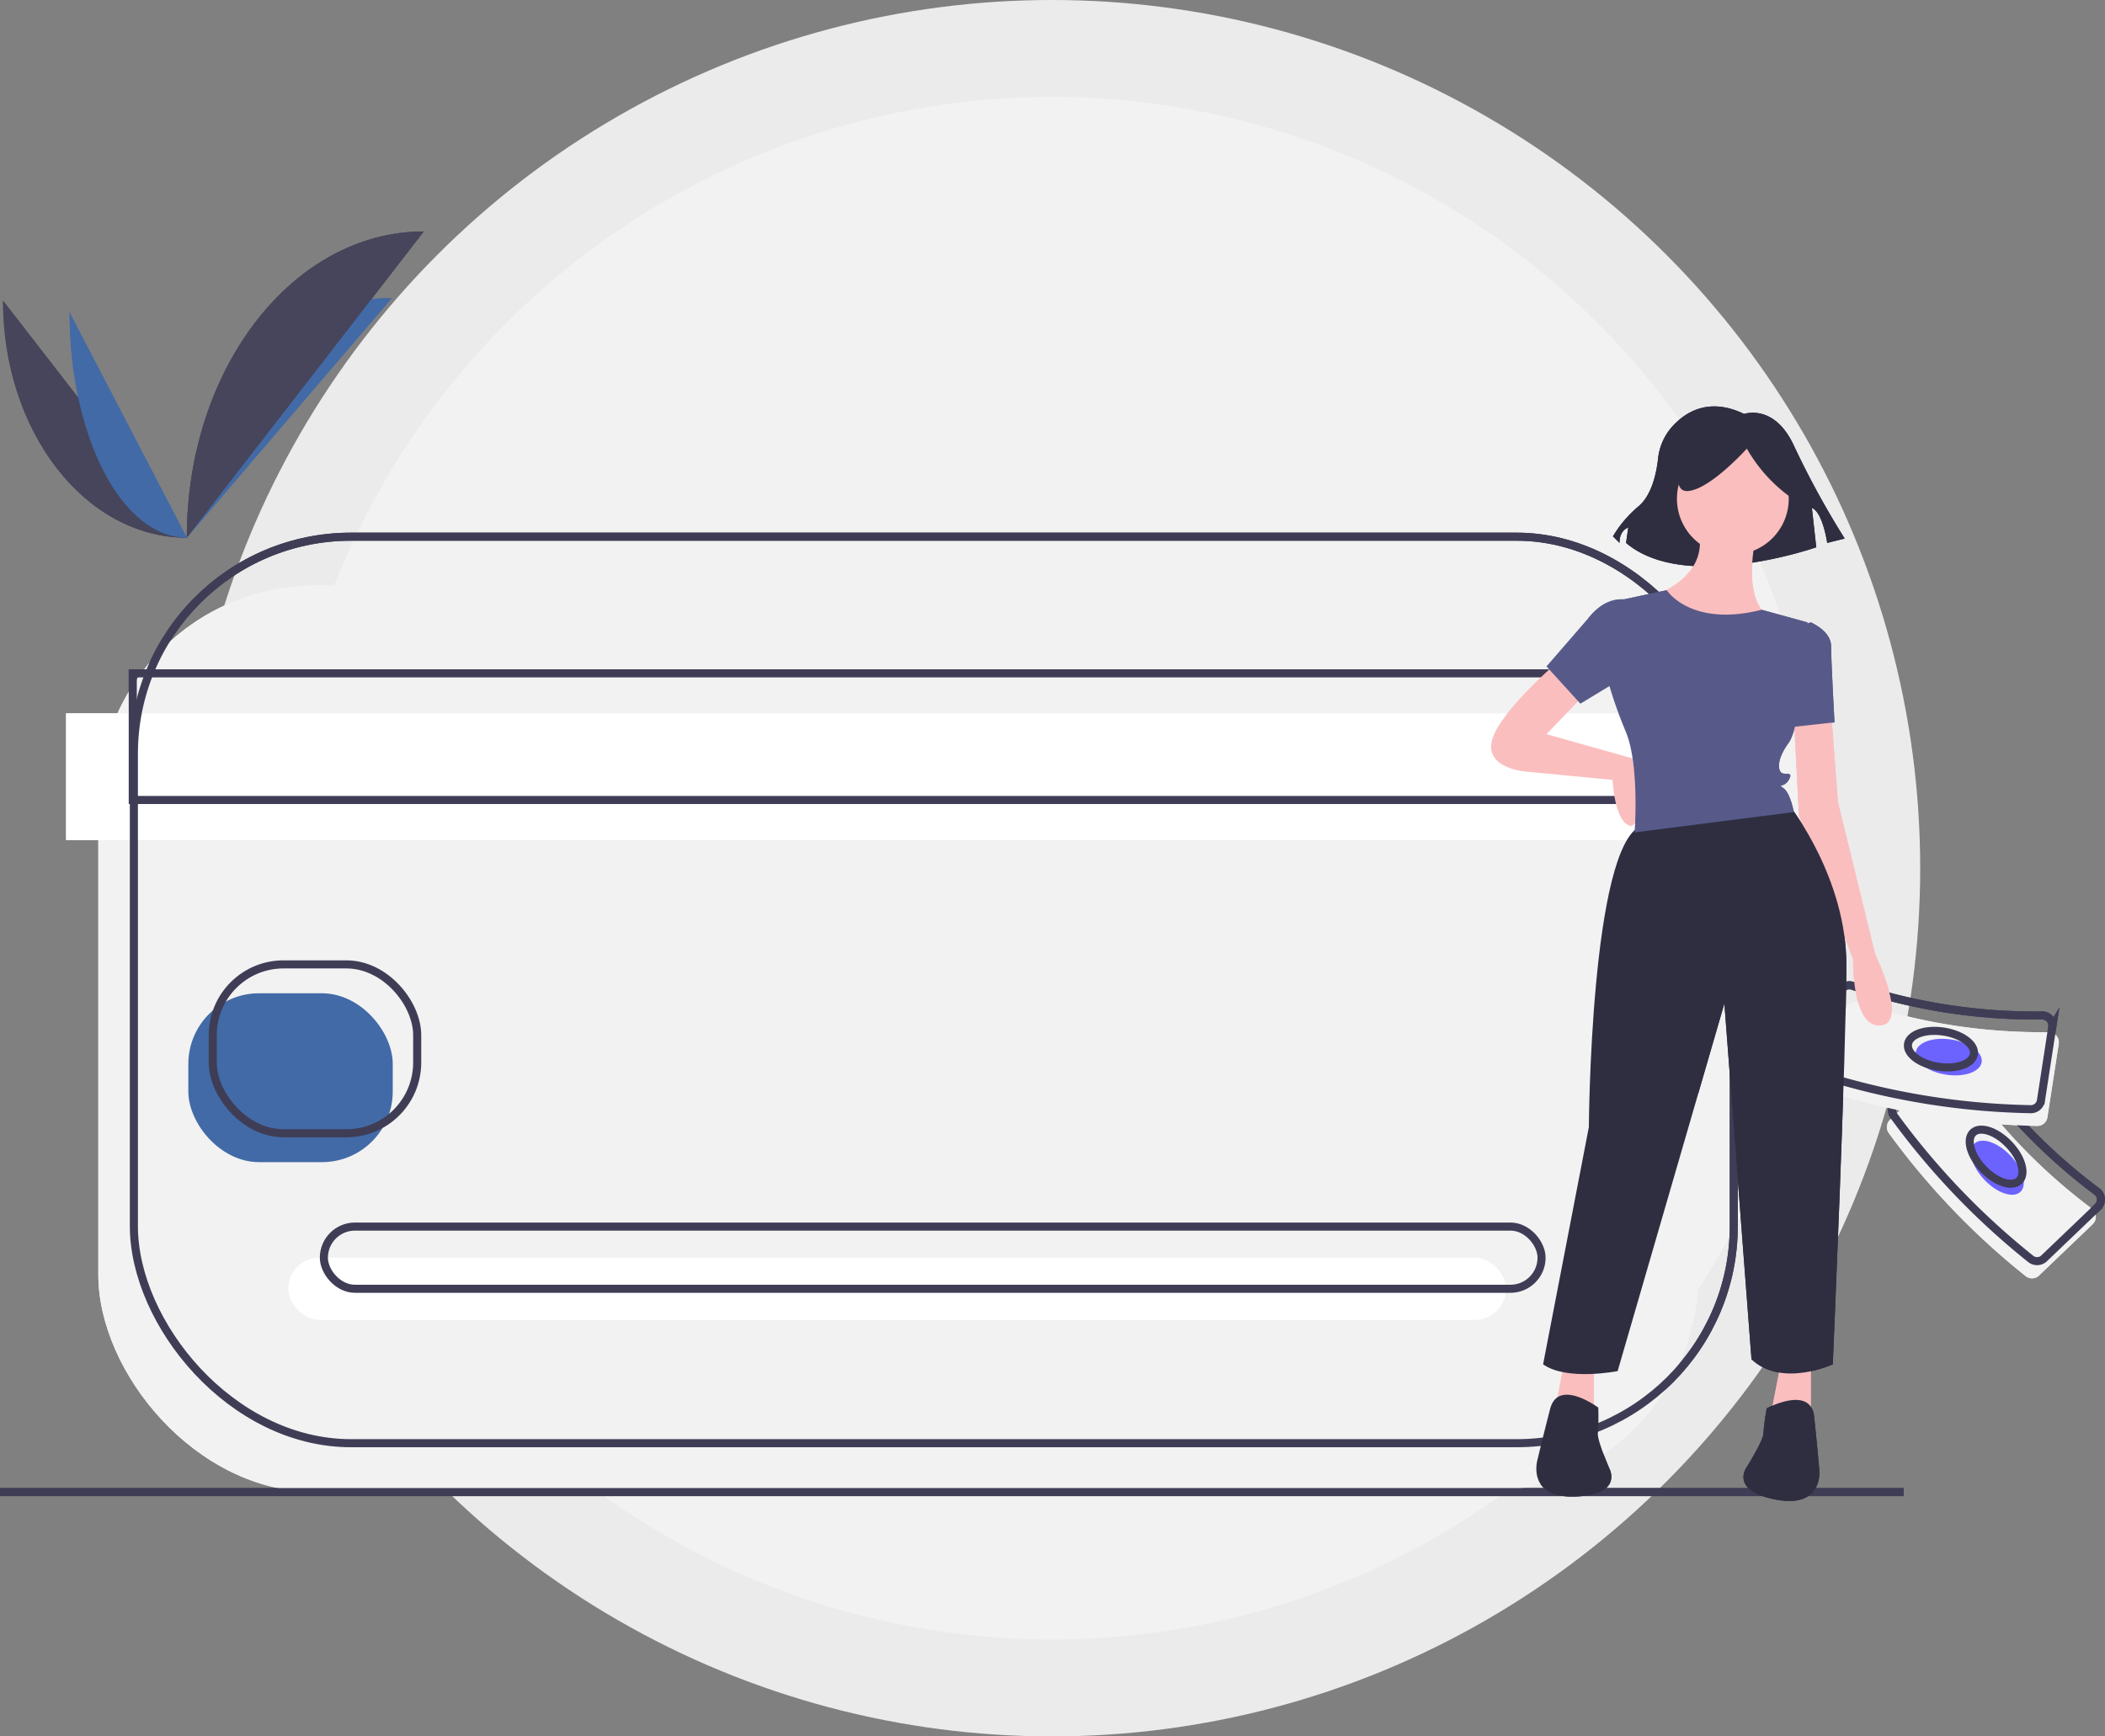 <svg xmlns="http://www.w3.org/2000/svg" width="260.607" height="215" viewBox="0 0 260.607 215">
  <rect x="0" y="0" width="260.607" height="215" fill="#808080" stroke="none"/>
  <g id="Group_3063" data-name="Group 3063" transform="translate(-818.272 -1726)">
    <circle id="Ellipse_89" data-name="Ellipse 89" cx="107.5" cy="107.5" r="107.5" transform="translate(841 1726)" fill="#ebebeb"/>
    <circle id="Ellipse_88" data-name="Ellipse 88" cx="95.5" cy="95.5" r="95.5" transform="translate(853 1738)" fill="#f2f2f2"/>
    <g id="Group_3062" data-name="Group 3062" transform="translate(818.272 1754.657)">
      <path id="Path_10854" data-name="Path 10854" d="M128.619,196.713c0,16.22,10.176,29.345,22.751,29.345" transform="translate(-128.244 -188.14)" fill="#46455b"/>
      <path id="Path_10855" data-name="Path 10855" d="M211.318,225.189c0-16.4,11.355-29.675,25.389-29.675" transform="translate(-188.192 -187.271)" fill="#426aa7"/>
      <path id="Path_10856" data-name="Path 10856" d="M158.582,202.058c0,15.407,6.489,27.875,14.508,27.875" transform="translate(-149.964 -192.015)" fill="#426aa7"/>
      <path id="Path_10857" data-name="Path 10857" d="M211.318,203.469c0-20.959,13.125-37.918,29.345-37.918" transform="translate(-188.192 -165.551)" fill="#46455b"/>
      <rect id="Rectangle_1099" data-name="Rectangle 1099" width="198.074" height="112.242" rx="26.881" transform="translate(12.173 43.848)" fill="#f2f2f2"/>
      <rect id="Rectangle_1100" data-name="Rectangle 1100" width="198.074" height="15.681" transform="translate(8.184 59.666)" fill="#fff"/>
      <rect id="Rectangle_1101" data-name="Rectangle 1101" width="150.756" height="7.703" rx="3.851" transform="translate(35.695 127.067)" fill="#fff"/>
      <rect id="Rectangle_1102" data-name="Rectangle 1102" width="198.074" height="112.242" rx="26.881" transform="translate(16.575 37.796)" fill="none" stroke="#3f3d56" stroke-miterlimit="10" stroke-width="1"/>
      <rect id="Rectangle_1103" data-name="Rectangle 1103" width="198.074" height="15.681" transform="translate(16.437 54.715)" fill="none" stroke="#3f3d56" stroke-miterlimit="10" stroke-width="1"/>
      <rect id="Rectangle_1104" data-name="Rectangle 1104" width="25.309" height="20.908" rx="8.758" transform="translate(23.315 94.329)" fill="#426aa7"/>
      <rect id="Rectangle_1105" data-name="Rectangle 1105" width="25.309" height="20.908" rx="8.758" transform="translate(26.341 90.753)" fill="none" stroke="#3f3d56" stroke-miterlimit="10" stroke-width="1"/>
      <rect id="Rectangle_1106" data-name="Rectangle 1106" width="150.756" height="7.703" rx="3.851" transform="translate(40.096 123.215)" fill="none" stroke="#3f3d56" stroke-miterlimit="10" stroke-width="1"/>
      <line id="Line_75" data-name="Line 75" x2="235.692" transform="translate(0 156.09)" fill="none" stroke="#3f3d56" stroke-miterlimit="10" stroke-width="1"/>
      <path id="Path_10858" data-name="Path 10858" d="M1001.894,560.512l-6.644,6.357a1.26,1.26,0,0,1-1.656.079,91.632,91.632,0,0,1-16.944-17.71,1.26,1.26,0,0,1,.152-1.651l6.685-6.4a1.26,1.26,0,0,1,1.9.186,71.166,71.166,0,0,0,16.369,17.2,1.258,1.258,0,0,1,.135,1.932Z" transform="translate(-742.807 -437.598)" fill="#f2f2f2"/>
      <path id="Path_10859" data-name="Path 10859" d="M1004.184,552.782l-6.644,6.357a1.26,1.26,0,0,1-1.656.079,91.632,91.632,0,0,1-16.944-17.71,1.26,1.26,0,0,1,.152-1.651l6.685-6.4a1.26,1.26,0,0,1,1.9.186,71.164,71.164,0,0,0,16.369,17.2,1.259,1.259,0,0,1,.135,1.932Z" transform="translate(-744.467 -431.995)" fill="none" stroke="#3f3d56" stroke-miterlimit="10" stroke-width="1"/>
      <ellipse id="Ellipse_93" data-name="Ellipse 93" cx="2.201" cy="4.127" rx="2.201" ry="4.127" transform="matrix(0.723, -0.691, 0.691, 0.723, 242.846, 114.465)" fill="#6c63ff"/>
      <ellipse id="Ellipse_94" data-name="Ellipse 94" cx="2.201" cy="4.127" rx="2.201" ry="4.127" transform="matrix(0.723, -0.691, 0.691, 0.723, 242.681, 113.099)" fill="none" stroke="#3f3d56" stroke-miterlimit="10" stroke-width="1"/>
      <path id="Path_10860" data-name="Path 10860" d="M980.5,517.544l-1.4,9.088a1.26,1.26,0,0,1-1.265,1.071,91.629,91.629,0,0,1-24.225-3.729,1.26,1.26,0,0,1-.885-1.4l1.408-9.144a1.26,1.26,0,0,1,1.622-1.011,71.172,71.172,0,0,0,23.46,3.677,1.258,1.258,0,0,1,1.284,1.45Z" transform="translate(-725.623 -416.951)" fill="#f2f2f2"/>
      <path id="Path_10861" data-name="Path 10861" d="M977.607,510.017l-1.4,9.088a1.26,1.26,0,0,1-1.265,1.071,91.628,91.628,0,0,1-24.224-3.729,1.26,1.26,0,0,1-.885-1.4l1.408-9.144a1.26,1.26,0,0,1,1.622-1.011,71.169,71.169,0,0,0,23.46,3.677,1.259,1.259,0,0,1,1.283,1.45Z" transform="translate(-723.53 -411.495)" fill="none" stroke="#3f3d56" stroke-miterlimit="10" stroke-width="1"/>
      <ellipse id="Ellipse_95" data-name="Ellipse 95" cx="2.201" cy="4.127" rx="2.201" ry="4.127" transform="translate(236.845 103.779) rotate(-81.248)" fill="#6c63ff"/>
      <ellipse id="Ellipse_96" data-name="Ellipse 96" cx="2.201" cy="4.127" rx="2.201" ry="4.127" transform="translate(235.883 102.794) rotate(-81.248)" fill="none" stroke="#3f3d56" stroke-miterlimit="10" stroke-width="1"/>
      <g id="Group_3061" data-name="Group 3061" transform="translate(184.607 21.663)">
        <path id="Path_10606" data-name="Path 10606" d="M770.446,187s3.789-1.353,6.225,4.06a106.757,106.757,0,0,0,6.226,11.368l-2.166.541s-.541-3.789-1.895-4.331l.541,4.872s-16.241,5.684-23.549-.541l.271-1.895s-1.083.271-1.083,1.895l-.812-.812a14.546,14.546,0,0,1,3.248-3.789c1.6-1.421,2.148-4.125,2.337-5.816a7.038,7.038,0,0,1,1.62-3.833C763.03,186.841,765.979,184.847,770.446,187Z" transform="translate(-739.123 -186.066)" fill="#2f2e41"/>
        <path id="Path_10607" data-name="Path 10607" d="M885.019,336.566s-7.131,6.082-8.18,9.648,3.985,3.985,3.985,3.985l10.906,1.049s.21,5.034,2.1,5.663.383-8.324.383-8.324l-10.66-3,4.824-5.034Z" transform="translate(-876.695 -305.001)" fill="#fbbebe"/>
        <path id="Path_10608" data-name="Path 10608" d="M733,366.566l.839,11.116,4.614,18.876s4.195,8.6.629,8.809-3.356-8.18-3.356-8.18l-6.711-17.827-.629-12.165Z" transform="translate(-690.906 -328.709)" fill="#fbbebe"/>
        <path id="Path_10609" data-name="Path 10609" d="M550.182,680.472v8.18l-5.034-1.258,1.468-7.551Z" transform="translate(-510.608 -562.076)" fill="#fbbebe"/>
        <path id="Path_10610" data-name="Path 10610" d="M678.182,680.472v8.18l-5.034-1.258,1.468-7.551Z" transform="translate(-665.454 -562.076)" fill="#fbbebe"/>
        <ellipse id="Ellipse_66" data-name="Ellipse 66" cx="6.921" cy="6.921" rx="6.921" ry="6.921" transform="translate(23.005 4.509)" fill="#fbbebe"/>
        <path id="Path_10611" data-name="Path 10611" d="M807.246,256.566s-2.517,9.019,1.468,11.326-10.067,3.985-13.843-2.936c0,0,6.711-2.307,4.824-8.389Z" transform="translate(-774.174 -241.78)" fill="#fbbebe"/>
        <path id="Path_10612" data-name="Path 10612" d="M763.7,313.985l1.258-.419s2.517,1.049,2.517,2.936.42,9.438.42,9.438l-5.663.629Z" transform="translate(-725.384 -286.825)" fill="#575a89"/>
        <path id="Path_10613" data-name="Path 10613" d="M783.852,422.5s6.921,8.82,6.921,19.516-1.678,49.5-1.678,49.5-6.292,2.936-10.067-.629l-3.356-44.045-13.214,45.513s-6.292,1.258-9.228-.839l5.663-29.363s.21-34.816,6.5-37.333S783.852,422.5,783.852,422.5Z" transform="translate(-746.795 -372.909)" fill="#2f2e41"/>
        <path id="Path_10614" data-name="Path 10614" d="M780.019,773.639s5.453-2.936,5.873,1.049.629,6.5.629,6.5.629,4.824-5.243,3.775-3.775-3.985-3.775-3.985,2.1-3.356,2.1-4.195A29.153,29.153,0,0,1,780.019,773.639Z" transform="translate(-745.898 -649.581)" fill="#2f2e41"/>
        <path id="Path_10615" data-name="Path 10615" d="M907.621,771.1s-4.963-3.705-5.963.175-1.577,6.339-1.577,6.339-1.331,4.679,4.632,4.5,4.32-3.387,4.32-3.387-1.582-3.627-1.459-4.457A29.139,29.139,0,0,0,907.621,771.1Z" transform="translate(-894.356 -647.133)" fill="#2f2e41"/>
        <path id="Path_10616" data-name="Path 10616" d="M883.137,300.277s-2.727-1.468-5.453,1.678l-5.453,6.292,4.195,4.614,7.97-4.824Z" transform="translate(-865.376 -276.052)" fill="#575a89"/>
        <path id="Path_10617" data-name="Path 10617" d="M797.66,209.714a18.958,18.958,0,0,1-5.745-6.245s-4.5,5-7.244,5.246-.25-6-.25-6l5-1.249,4.746.5,3.747,2.5Z" transform="translate(-760.255 -198.239)" fill="#2f2e41"/>
        <path id="Path_10618" data-name="Path 10618" d="M783.362,294.566s2.935,4.641,11.745,2.425l5,1.377.664.183s-.629,12.584-2.307,14.891-1.258,3.565-.839,3.775,1.468-.21.839.839-1.468.419-.629,1.049,1.258,2.936,1.258,2.936l-19.715,2.517s.629-8.18-1.049-12.374a54.073,54.073,0,0,1-2.1-5.872l1.258-10.487Z" transform="translate(-761.616 -271.81)" fill="#575a89"/>
      </g>
    </g>
    <g id="Group_3064" data-name="Group 3064" transform="translate(818.272 1754.657)">
      <path id="Path_10854-2" data-name="Path 10854" d="M128.619,196.713c0,16.22,10.176,29.345,22.751,29.345" transform="translate(-128.244 -188.14)" fill="#46455b"/>
      <path id="Path_10855-2" data-name="Path 10855" d="M211.318,225.189c0-16.4,11.355-29.675,25.389-29.675" transform="translate(-188.192 -187.271)" fill="#426aa7"/>
      <path id="Path_10856-2" data-name="Path 10856" d="M158.582,202.058c0,15.407,6.489,27.875,14.508,27.875" transform="translate(-149.964 -192.015)" fill="#426aa7"/>
      <path id="Path_10857-2" data-name="Path 10857" d="M211.318,203.469c0-20.959,13.125-37.918,29.345-37.918" transform="translate(-188.192 -165.551)" fill="#46455b"/>
      <rect id="Rectangle_1099-2" data-name="Rectangle 1099" width="198.074" height="112.242" rx="26.881" transform="translate(12.173 43.848)" fill="#f2f2f2"/>
      <rect id="Rectangle_1100-2" data-name="Rectangle 1100" width="198.074" height="15.681" transform="translate(8.184 59.666)" fill="#fff"/>
      <rect id="Rectangle_1101-2" data-name="Rectangle 1101" width="150.756" height="7.703" rx="3.851" transform="translate(35.695 127.067)" fill="#fff"/>
      <rect id="Rectangle_1102-2" data-name="Rectangle 1102" width="198.074" height="112.242" rx="26.881" transform="translate(16.575 37.796)" fill="none" stroke="#3f3d56" stroke-miterlimit="10" stroke-width="1"/>
      <rect id="Rectangle_1103-2" data-name="Rectangle 1103" width="198.074" height="15.681" transform="translate(16.437 54.715)" fill="none" stroke="#3f3d56" stroke-miterlimit="10" stroke-width="1"/>
      <rect id="Rectangle_1104-2" data-name="Rectangle 1104" width="25.309" height="20.908" rx="8.758" transform="translate(23.315 94.329)" fill="#426aa7"/>
      <rect id="Rectangle_1105-2" data-name="Rectangle 1105" width="25.309" height="20.908" rx="8.758" transform="translate(26.341 90.753)" fill="none" stroke="#3f3d56" stroke-miterlimit="10" stroke-width="1"/>
      <rect id="Rectangle_1106-2" data-name="Rectangle 1106" width="150.756" height="7.703" rx="3.851" transform="translate(40.096 123.215)" fill="none" stroke="#3f3d56" stroke-miterlimit="10" stroke-width="1"/>
      <line id="Line_75-2" data-name="Line 75" x2="235.692" transform="translate(0 156.09)" fill="none" stroke="#3f3d56" stroke-miterlimit="10" stroke-width="1"/>
      <path id="Path_10858-2" data-name="Path 10858" d="M1001.894,560.512l-6.644,6.357a1.26,1.26,0,0,1-1.656.079,91.632,91.632,0,0,1-16.944-17.71,1.26,1.26,0,0,1,.152-1.651l6.685-6.4a1.26,1.26,0,0,1,1.9.186,71.166,71.166,0,0,0,16.369,17.2,1.258,1.258,0,0,1,.135,1.932Z" transform="translate(-742.807 -437.598)" fill="#f2f2f2"/>
      <path id="Path_10859-2" data-name="Path 10859" d="M1004.184,552.782l-6.644,6.357a1.26,1.26,0,0,1-1.656.079,91.632,91.632,0,0,1-16.944-17.71,1.26,1.26,0,0,1,.152-1.651l6.685-6.4a1.26,1.26,0,0,1,1.9.186,71.164,71.164,0,0,0,16.369,17.2,1.259,1.259,0,0,1,.135,1.932Z" transform="translate(-744.467 -431.995)" fill="none" stroke="#3f3d56" stroke-miterlimit="10" stroke-width="1"/>
      <ellipse id="Ellipse_93-2" data-name="Ellipse 93" cx="2.201" cy="4.127" rx="2.201" ry="4.127" transform="matrix(0.723, -0.691, 0.691, 0.723, 242.846, 114.465)" fill="#6c63ff"/>
      <ellipse id="Ellipse_94-2" data-name="Ellipse 94" cx="2.201" cy="4.127" rx="2.201" ry="4.127" transform="matrix(0.723, -0.691, 0.691, 0.723, 242.681, 113.099)" fill="none" stroke="#3f3d56" stroke-miterlimit="10" stroke-width="1"/>
      <path id="Path_10860-2" data-name="Path 10860" d="M980.5,517.544l-1.4,9.088a1.26,1.26,0,0,1-1.265,1.071,91.629,91.629,0,0,1-24.225-3.729,1.26,1.26,0,0,1-.885-1.4l1.408-9.144a1.26,1.26,0,0,1,1.622-1.011,71.172,71.172,0,0,0,23.46,3.677,1.258,1.258,0,0,1,1.284,1.45Z" transform="translate(-725.623 -416.951)" fill="#f2f2f2"/>
      <path id="Path_10861-2" data-name="Path 10861" d="M977.607,510.017l-1.4,9.088a1.26,1.26,0,0,1-1.265,1.071,91.628,91.628,0,0,1-24.224-3.729,1.26,1.26,0,0,1-.885-1.4l1.408-9.144a1.26,1.26,0,0,1,1.622-1.011,71.169,71.169,0,0,0,23.46,3.677,1.259,1.259,0,0,1,1.283,1.45Z" transform="translate(-723.53 -411.495)" fill="none" stroke="#3f3d56" stroke-miterlimit="10" stroke-width="1"/>
      <ellipse id="Ellipse_95-2" data-name="Ellipse 95" cx="2.201" cy="4.127" rx="2.201" ry="4.127" transform="translate(236.845 103.779) rotate(-81.248)" fill="#6c63ff"/>
      <ellipse id="Ellipse_96-2" data-name="Ellipse 96" cx="2.201" cy="4.127" rx="2.201" ry="4.127" transform="translate(235.883 102.794) rotate(-81.248)" fill="none" stroke="#3f3d56" stroke-miterlimit="10" stroke-width="1"/>
      <g id="Group_3061-2" data-name="Group 3061" transform="translate(184.607 21.663)">
        <path id="Path_10606-2" data-name="Path 10606" d="M770.446,187s3.789-1.353,6.225,4.06a106.757,106.757,0,0,0,6.226,11.368l-2.166.541s-.541-3.789-1.895-4.331l.541,4.872s-16.241,5.684-23.549-.541l.271-1.895s-1.083.271-1.083,1.895l-.812-.812a14.546,14.546,0,0,1,3.248-3.789c1.6-1.421,2.148-4.125,2.337-5.816a7.038,7.038,0,0,1,1.62-3.833C763.03,186.841,765.979,184.847,770.446,187Z" transform="translate(-739.123 -186.066)" fill="#2f2e41"/>
        <path id="Path_10607-2" data-name="Path 10607" d="M885.019,336.566s-7.131,6.082-8.18,9.648,3.985,3.985,3.985,3.985l10.906,1.049s.21,5.034,2.1,5.663.383-8.324.383-8.324l-10.66-3,4.824-5.034Z" transform="translate(-876.695 -305.001)" fill="#fbbebe"/>
        <path id="Path_10608-2" data-name="Path 10608" d="M733,366.566l.839,11.116,4.614,18.876s4.195,8.6.629,8.809-3.356-8.18-3.356-8.18l-6.711-17.827-.629-12.165Z" transform="translate(-690.906 -328.709)" fill="#fbbebe"/>
        <path id="Path_10609-2" data-name="Path 10609" d="M550.182,680.472v8.18l-5.034-1.258,1.468-7.551Z" transform="translate(-510.608 -562.076)" fill="#fbbebe"/>
        <path id="Path_10610-2" data-name="Path 10610" d="M678.182,680.472v8.18l-5.034-1.258,1.468-7.551Z" transform="translate(-665.454 -562.076)" fill="#fbbebe"/>
        <ellipse id="Ellipse_66-2" data-name="Ellipse 66" cx="6.921" cy="6.921" rx="6.921" ry="6.921" transform="translate(23.005 4.509)" fill="#fbbebe"/>
        <path id="Path_10611-2" data-name="Path 10611" d="M807.246,256.566s-2.517,9.019,1.468,11.326-10.067,3.985-13.843-2.936c0,0,6.711-2.307,4.824-8.389Z" transform="translate(-774.174 -241.78)" fill="#fbbebe"/>
        <path id="Path_10612-2" data-name="Path 10612" d="M763.7,313.985l1.258-.419s2.517,1.049,2.517,2.936.42,9.438.42,9.438l-5.663.629Z" transform="translate(-725.384 -286.825)" fill="#575a89"/>
        <path id="Path_10613-2" data-name="Path 10613" d="M783.852,422.5s6.921,8.82,6.921,19.516-1.678,49.5-1.678,49.5-6.292,2.936-10.067-.629l-3.356-44.045-13.214,45.513s-6.292,1.258-9.228-.839l5.663-29.363s.21-34.816,6.5-37.333S783.852,422.5,783.852,422.5Z" transform="translate(-746.795 -372.909)" fill="#2f2e41"/>
        <path id="Path_10614-2" data-name="Path 10614" d="M780.019,773.639s5.453-2.936,5.873,1.049.629,6.5.629,6.5.629,4.824-5.243,3.775-3.775-3.985-3.775-3.985,2.1-3.356,2.1-4.195A29.153,29.153,0,0,1,780.019,773.639Z" transform="translate(-745.898 -649.581)" fill="#2f2e41"/>
        <path id="Path_10615-2" data-name="Path 10615" d="M907.621,771.1s-4.963-3.705-5.963.175-1.577,6.339-1.577,6.339-1.331,4.679,4.632,4.5,4.32-3.387,4.32-3.387-1.582-3.627-1.459-4.457A29.139,29.139,0,0,0,907.621,771.1Z" transform="translate(-894.356 -647.133)" fill="#2f2e41"/>
        <path id="Path_10616-2" data-name="Path 10616" d="M883.137,300.277s-2.727-1.468-5.453,1.678l-5.453,6.292,4.195,4.614,7.97-4.824Z" transform="translate(-865.376 -276.052)" fill="#575a89"/>
        <path id="Path_10617-2" data-name="Path 10617" d="M797.66,209.714a18.958,18.958,0,0,1-5.745-6.245s-4.5,5-7.244,5.246-.25-6-.25-6l5-1.249,4.746.5,3.747,2.5Z" transform="translate(-760.255 -198.239)" fill="#2f2e41"/>
        <path id="Path_10618-2" data-name="Path 10618" d="M783.362,294.566s2.935,4.641,11.745,2.425l5,1.377.664.183s-.629,12.584-2.307,14.891-1.258,3.565-.839,3.775,1.468-.21.839.839-1.468.419-.629,1.049,1.258,2.936,1.258,2.936l-19.715,2.517s.629-8.18-1.049-12.374a54.073,54.073,0,0,1-2.1-5.872l1.258-10.487Z" transform="translate(-761.616 -271.81)" fill="#575a89"/>
      </g>
    </g>
  </g>
</svg>
